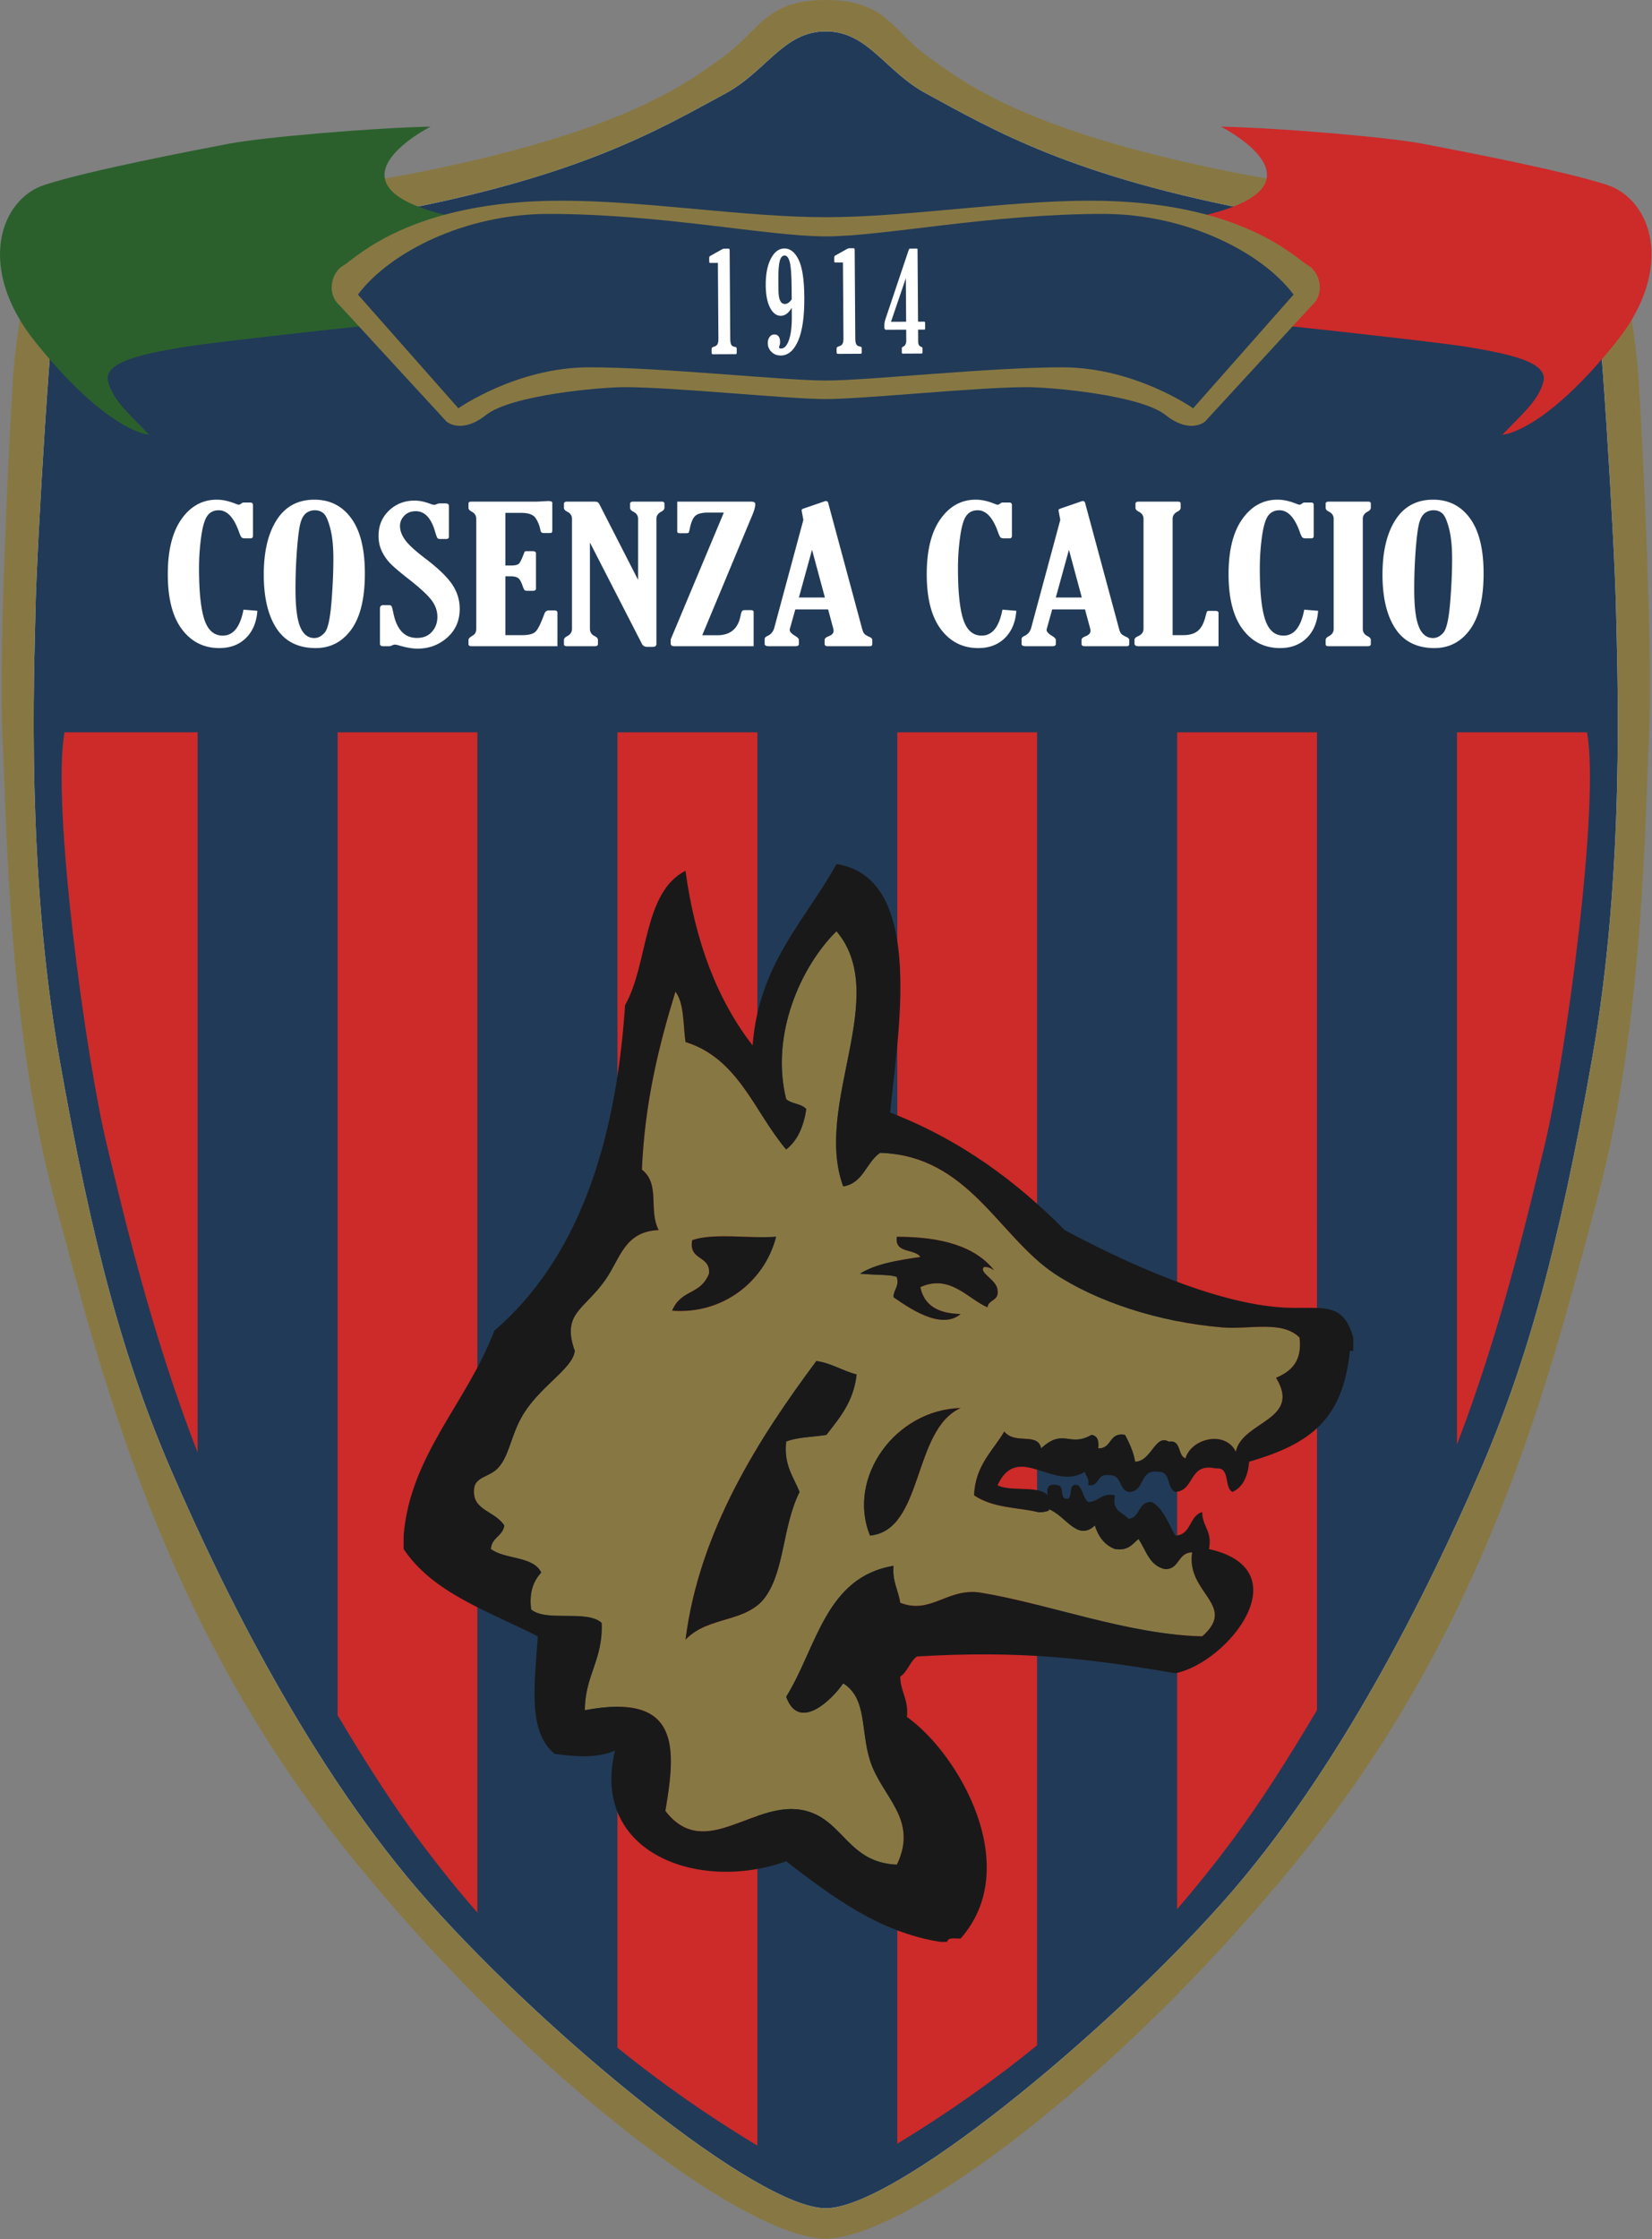 <svg xmlns="http://www.w3.org/2000/svg" width="426.677pt" height="577.953pt" viewBox="0 0 426.677 577.953"><rect x="0" y="0" width="426.677" height="577.953" fill="#808080" stroke="none"/><defs><clipPath id="a"><path d="M0 0h429v577.738H0Zm0 0"/></clipPath></defs><path d="M214.555 6.61c-15.25 0-16.75 7.75-25.75 14.25s-23.72 17.902-71.25 28c-40 8.5-89.5 11.75-102 13.25 0 0-5 25-6 39.75s-3.668 69.667-2.668 90c1 20.335 1.332 73 13 116.667 11.668 43.668 26.758 104.996 72 162.332 45.242 57.336 102 100 122.668 100 20.664 0 77.425-42.664 122.668-100 45.242-57.336 60.332-118.664 72-162.332 11.664-43.668 12-96.332 13-116.668 1-20.332-1.668-75.25-2.668-90-1-14.75-6-39.75-6-39.75-12.5-1.5-62-4.75-102-13.25-47.532-10.097-62.25-21.5-71.25-28s-10.5-14.25-25.75-14.25" style="fill:#877843;fill-opacity:1;fill-rule:nonzero;stroke:none" transform="matrix(1.024 0 0 1.024 -6.427 -6.77)"/><path d="M214.555 14.527c-10.668 0-14.922 10.04-25.332 15.668-16.899 9.13-36.668 21-85.336 30-48.664 9-80.664 3.332-82.664 13-2 9.664-5.668 71-6 87.332-.336 16.332-2.336 65.332 5.996 112.668 8.336 47.332 16.336 76.664 28.668 105 12.336 28.332 34.668 74.332 64.668 108 30 33.664 82.668 77 100 77 17.332 0 70-43.336 100-77 30-33.668 52.332-79.668 64.668-108 12.332-28.336 20.332-57.668 28.664-105 8.336-47.336 6.336-96.336 6-112.668-.332-16.332-4-77.668-6-87.332-2-9.668-34-4-82.664-13-48.668-9-68.442-20.87-85.336-30-10.414-5.629-14.664-15.668-25.332-15.668" style="fill:#fff;fill-opacity:1;fill-rule:nonzero;stroke:none" transform="matrix(1.024 0 0 1.024 -6.427 -6.77)"/><g clip-path="url(#a)" style="fill:#213a57;fill-opacity:1;stroke:none" transform="matrix(1.024 0 0 1.024 -6.427 -6.77)"><path d="M2145.547 5632.127c-106.68 0-149.219-100.391-253.32-156.68-168.985-91.29-366.68-210-853.36-300-486.64-90-806.64-33.32-826.64-130-20-96.64-56.68-710-60-873.32-3.36-163.32-23.36-653.32 59.96-1126.68 83.36-473.32 163.36-766.64 286.68-1050 123.36-283.32 346.68-743.32 646.68-1080 300-336.64 826.68-770 1000-770 173.32 0 700 433.36 1000 770 300 336.68 523.32 796.68 646.68 1080 123.32 283.36 203.32 576.68 286.64 1050 83.36 473.36 63.36 963.36 60 1126.68-3.32 163.32-40 776.68-60 873.32-20 96.68-340 40-826.64 130-486.68 90-684.414 208.71-853.36 300-104.14 56.289-146.64 156.68-253.32 156.68zm0 0" style="fill:#213a57;fill-opacity:1;stroke:none;stroke-width:10;stroke-linecap:butt;stroke-linejoin:miter;stroke-miterlimit:10;stroke-opacity:1" transform="matrix(.1 0 0 -.1 0 577.74)"/></g><path d="M114.887 38.527s-30.332 15.332 7 23l-3 25s-57.332 6-67 7.668c-9.664 1.664-19.664 3.664-18.332 8.664 1.332 5 6 8.668 10.332 13.336 0 0-10.242-.406-28.664-23.336-15-18.664-9-36 2.332-39.664 11.332-3.668 37.668-8.668 46.332-10.336 8.668-1.664 36-4 51-4.332" style="fill:#2b602d;fill-opacity:1;fill-rule:nonzero;stroke:none" transform="matrix(1.024 0 0 1.024 -6.427 -6.77)"/><path d="M314.219 38.527s30.336 15.332-7 23l3 25s57.336 6 67 7.668c9.668 1.664 19.668 3.664 18.336 8.664-1.336 5-6 8.668-10.336 13.336 0 0 10.246-.406 28.668-23.336 15-18.664 9-36-2.332-39.664-11.336-3.668-37.668-8.668-46.336-10.336-8.664-1.664-36-4-51-4.332" style="fill:#cd2a2a;fill-opacity:1;fill-rule:nonzero;stroke:none" transform="matrix(1.024 0 0 1.024 -6.427 -6.77)"/><path d="M214.555 191.195h-17.25V547.43a356.116 356.116 0 0 0 17.25 9.765 357.364 357.364 0 0 0 18.043-10.25v-355.75" style="fill:#213a57;fill-opacity:1;fill-rule:nonzero;stroke:none" transform="matrix(1.024 0 0 1.024 -6.427 -6.77)"/><path d="M232.598 191.195v355.75c13.004-7.898 24.699-16.195 35.289-24.84v-330.91" style="fill:#cd2a2a;fill-opacity:1;fill-rule:nonzero;stroke:none" transform="matrix(1.024 0 0 1.024 -6.427 -6.77)"/><path d="M267.887 191.195v330.91a282.929 282.929 0 0 0 35.293-34.285V191.195" style="fill:#213a57;fill-opacity:1;fill-rule:nonzero;stroke:none" transform="matrix(1.024 0 0 1.024 -6.427 -6.77)"/><path d="M303.18 191.195V487.82c4.722-5.457 9.172-11 13.375-16.625 8.047-10.77 15.367-22.547 21.918-33.582V191.195" style="fill:#cd2a2a;fill-opacity:1;fill-rule:nonzero;stroke:none" transform="matrix(1.024 0 0 1.024 -6.427 -6.77)"/><path d="M338.473 437.613c6.18-10.414 11.672-20.164 16.414-27.754 7.3-11.68 13.558-25.297 18.875-39.144v-179.52h-35.29" style="fill:#213a57;fill-opacity:1;fill-rule:nonzero;stroke:none" transform="matrix(1.024 0 0 1.024 -6.427 -6.77)"/><path d="M395.887 295.195c5.332-22 14-86 10.668-104h-32.793v179.52c11.414-29.723 18.488-60.512 22.125-75.52M22.555 191.195c-3.332 18 5.332 82 10.668 104 3.718 15.352 11.035 47.211 22.914 77.555V191.195" style="fill:#cd2a2a;fill-opacity:1;fill-rule:nonzero;stroke:none" transform="matrix(1.024 0 0 1.024 -6.427 -6.77)"/><path d="M56.137 191.195V372.75c5.144 13.145 11.144 26.004 18.086 37.11 4.941 7.913 10.699 18.171 17.207 29.085v-247.75" style="fill:#213a57;fill-opacity:1;fill-rule:nonzero;stroke:none" transform="matrix(1.024 0 0 1.024 -6.427 -6.77)"/><path d="M91.43 191.195v247.75c6.343 10.649 13.398 21.914 21.125 32.25a294.301 294.301 0 0 0 14.168 17.543V191.195" style="fill:#cd2a2a;fill-opacity:1;fill-rule:nonzero;stroke:none" transform="matrix(1.024 0 0 1.024 -6.427 -6.77)"/><path d="M126.723 191.195v297.543a283.468 283.468 0 0 0 35.289 34.008v-331.55" style="fill:#213a57;fill-opacity:1;fill-rule:nonzero;stroke:none" transform="matrix(1.024 0 0 1.024 -6.427 -6.77)"/><path d="M162.012 191.195v331.551c10.597 8.586 22.289 16.836 35.293 24.684V191.195" style="fill:#cd2a2a;fill-opacity:1;fill-rule:nonzero;stroke:none" transform="matrix(1.024 0 0 1.024 -6.427 -6.77)"/><path d="M214.555 107.195c9.668 0 38.07-3 50.664-3 6.336 0 28.668 2 35 7 6.336 5 10 1.664 10 1.664l27-29.332c3.336-2.918 2-8.332-1-10-3-1.668-16.664-16.332-55-16.332-21.164 0-46.164 4.164-66.664 4.164s-45.5-4.164-66.668-4.164c-38.332 0-52 14.664-55 16.332-3 1.668-4.332 7.082-1 10l27 29.332s3.668 3.336 10-1.664c6.336-5 28.668-7 35-7 12.597 0 41 3 50.668 3" style="fill:#877843;fill-opacity:1;fill-rule:nonzero;stroke:none" transform="matrix(1.024 0 0 1.024 -6.427 -6.77)"/><path d="M214.555 107.195c9.668 0 38.07-3 50.664-3 6.336 0 28.668 2 35 7 6.336 5 10 1.664 10 1.664l27-29.332c3.336-2.918 2-8.332-1-10-3-1.668-16.664-16.332-55-16.332-21.164 0-46.164 4.164-66.664 4.164s-45.5-4.164-66.668-4.164c-38.332 0-52 14.664-55 16.332-3 1.668-4.332 7.082-1 10l27 29.332s3.668 3.336 10-1.664c6.336-5 28.668-7 35-7 12.597 0 41 3 50.668 3zm0 0" style="fill:none;stroke:none;stroke-width:1;stroke-linecap:butt;stroke-linejoin:miter;stroke-miterlimit:10;stroke-opacity:1" transform="matrix(1.024 0 0 1.024 -6.427 -6.77)"/><path d="M214.555 102.527c10.668 0 41.332-3.332 59.664-3.332 18.336 0 33 10.332 33 10.332l25.336-28.668c-8-10.664-27-20.332-48-20.332-28.668 0-55.332 5.668-70 5.668s-41.332-5.668-70-5.668c-21.004 0-40 9.668-48 20.332l25.332 28.668s14.668-10.332 33-10.332c18.336 0 49 3.332 59.668 3.332" style="fill:#213a57;fill-opacity:1;fill-rule:nonzero;stroke:none" transform="matrix(1.024 0 0 1.024 -6.427 -6.77)"/><path d="M214.555 102.527c10.668 0 41.332-3.332 59.664-3.332 18.336 0 33 10.332 33 10.332l25.336-28.668c-8-10.664-27-20.332-48-20.332-28.668 0-55.332 5.668-70 5.668s-41.332-5.668-70-5.668c-21.004 0-40 9.668-48 20.332l25.332 28.668s14.668-10.332 33-10.332c18.336 0 49 3.332 59.668 3.332zm0 0" style="fill:none;stroke:none;stroke-width:1;stroke-linecap:butt;stroke-linejoin:miter;stroke-miterlimit:10;stroke-opacity:1" transform="matrix(1.024 0 0 1.024 -6.427 -6.77)"/><path d="m187.347 72.872-1.927.01c-.173.001-.26-.1-.261-.3l-.007-.975c0-.212.076-.368.227-.462l2.871-1.611c.29-.167.526-.25.714-.25l1.044-.004c.2-.002.3.122.3.37l.156 22.314c.002.734.093 1.254.267 1.56.174.307.5.483.974.526.258.038.387.19.388.462l.007 1.01c.001.238-.094.357-.282.357l-5.713.024c-.227.003-.343-.123-.347-.37l-.006-.906c0-.32.17-.52.514-.606.426-.096.737-.286.929-.57.196-.286.29-.783.282-1.493M205.965 82.07l-.017-2.838c-.025-3.275-.184-5.464-.474-6.568-.295-1.104-.728-1.657-1.297-1.654-.565.001-.971.45-1.222 1.344-.251.894-.367 2.411-.356 4.552l.024 2.892c.014 2.293.555 3.437 1.622 3.434.597-.005 1.173-.39 1.72-1.162m.015 2.113c-.8 1.351-1.725 2.029-2.772 2.033-1.087.005-1.985-.674-2.698-2.036-.713-1.365-1.08-3.24-1.1-5.628-.018-2.79.413-5.039 1.299-6.745.882-1.71 2.027-2.565 3.424-2.573 1.447-.004 2.638.937 3.572 2.824.93 1.887 1.412 5.068 1.442 9.537.033 4.802-.488 8.437-1.56 10.909-1.075 2.468-2.537 3.709-4.38 3.716-.935.006-1.713-.297-2.337-.902-.623-.608-.936-1.365-.942-2.277-.004-.567.149-1.066.458-1.493.314-.424.706-.64 1.184-.64.97-.007 1.46.642 1.47 1.944 0 .317-.055.633-.167.938-.064.157-.096.269-.096.338.003.225.167.338.5.334.832 0 1.491-.717 1.993-2.143.499-1.43.744-3.414.725-5.954M218.887 72.774l-1.93.007c-.173 0-.26-.098-.261-.3l-.006-.976c0-.212.075-.365.227-.462l2.87-1.608c.29-.166.526-.25.715-.253l1.044-.004c.2.002.3.123.3.373L222 91.865c.002.732.094 1.251.268 1.558.174.307.5.482.973.529.26.034.388.186.39.458l.006 1.01c.001.238-.094.358-.282.357l-5.713.028c-.227 0-.343-.123-.347-.373l-.007-.903c0-.32.17-.523.513-.606.427-.096.738-.29.93-.573.196-.284.29-.78.285-1.49M234.75 76.737l-3.741 10.984 3.818-.018zm.092 12.971-5.03.023c-.314.003-.47-.18-.474-.547l-.004-.602c-.003-.475.095-1 .292-1.58l5.86-17.43c.066-.2.202-.302.414-.303l1.574-.007c.149.001.227.07.227.212l.128 18.216 1.498-.006c.189 0 .285.09.285.264l.012 1.457c.003.19-.066.283-.2.283l-1.584.007.021 3.088c.006.662.27 1.08.791 1.257.205.068.303.205.305.405l.009.956c0 .215-.086.32-.255.32l-4.743.022c-.154.002-.23-.08-.232-.248l-.007-1.08c0-.177.089-.307.27-.392.58-.237.866-.774.859-1.6" style="fill:#fff;fill-opacity:1;fill-rule:nonzero;stroke:none;stroke-width:.898" transform="matrix(1.024 0 0 1.024 -6.427 -6.77)"/><path d="M71.191 160.563c-.21 2.906-1.175 5.199-2.894 6.878-1.719 1.68-3.953 2.52-6.695 2.52-3.922 0-7.07-1.582-9.446-4.742-2.37-3.164-3.558-7.79-3.558-13.88 0-6.01 1.156-10.644 3.465-13.901 2.308-3.258 5.28-4.883 8.906-4.883 1.5 0 3.156.375 4.968 1.129.254.093.446.14.57.14.15 0 .36-.093.634-.285a.803.803 0 0 1 .539-.258h1.8c.403 0 .602.227.602.68v7.687c0 .438-.2.657-.602.657h-1.39c-.442 0-.742-.086-.903-.258-.156-.172-.374-.64-.648-1.406-1.285-3.61-2.984-5.414-5.094-5.414-1.246 0-2.207.468-2.879 1.406-.675.933-1.191 2.707-1.55 5.312a57.98 57.98 0 0 0-.54 7.918c0 5.84.446 10.125 1.333 12.86.886 2.73 2.437 4.097 4.652 4.097 2.66 0 4.402-2.18 5.227-6.539M85.555 167.43c.949 0 1.82-.453 2.61-1.36.792-.906 1.355-3.386 1.694-7.449.336-4.058.504-7.781.504-11.172 0-3.058-.25-5.574-.758-7.55-.507-1.977-1.054-3.247-1.644-3.817-.594-.57-1.352-.855-2.277-.855-.782 0-1.485.218-2.106.656-.621.437-1.11 1.219-1.457 2.351-.348 1.133-.652 3.348-.918 6.641a129.637 129.637 0 0 0-.394 10.258c0 4.418.39 7.574 1.171 9.46.782 1.891 1.973 2.837 3.575 2.837m.347 2.53c-4.41 0-7.691-1.64-9.855-4.917-2.16-3.281-3.242-7.816-3.242-13.61 0-5.792 1.09-10.386 3.273-13.785 2.184-3.394 5.352-5.093 9.508-5.093 3.902 0 7 1.562 9.285 4.695 2.29 3.133 3.434 7.766 3.434 13.902 0 6.262-1.133 10.961-3.399 14.102-2.27 3.137-5.27 4.707-9.004 4.707M104.477 169.492h-1.582c-.528 0-.79-.21-.79-.633v-8.836c0-.593.282-.89.852-.89h1.36c.359 0 .597.09.714.27.114.179.278.8.489 1.863.867 4.093 2.835 6.14 5.918 6.14 1.601 0 2.863-.515 3.78-1.547.919-1.03 1.376-2.28 1.376-3.75 0-1.515-.489-2.921-1.473-4.218-.976-1.297-2.871-3.047-5.676-5.25-2.175-1.688-3.718-2.996-4.636-3.926a11.5 11.5 0 0 1-2.215-3.152c-.559-1.172-.84-2.461-.84-3.868 0-2.593.883-4.726 2.644-6.398 1.758-1.672 3.907-2.508 6.438-2.508 1.16 0 2.406.242 3.734.73.59.223.993.333 1.203.333.207 0 .442-.067.696-.192.254-.113.57-.168.949-.168h1.172c.61 0 .914.211.914.633v7.758c0 .39-.23.586-.695.586h-1.454c-.382 0-.628-.074-.746-.223-.113-.148-.32-.715-.617-1.7-.988-3.39-2.605-5.085-4.84-5.085-1.203 0-2.168.375-2.894 1.125-.73.75-1.094 1.617-1.094 2.602 0 1.14.43 2.308 1.281 3.503.856 1.196 2.559 2.762 5.114 4.7 3.27 2.484 5.53 4.668 6.785 6.55 1.254 1.883 1.883 3.926 1.883 6.13 0 2.968-1.051 5.382-3.149 7.242-2.098 1.859-4.594 2.789-7.484 2.789-1.285 0-2.793-.254-4.524-.758-.547-.172-.937-.258-1.172-.258-.21 0-.484.078-.82.238-.254.11-.457.168-.601.168M146.875 169.492h-21.676c-.504 0-.758-.187-.758-.562v-1.032c0-.328.348-.687 1.043-1.078.614-.36.918-.922.918-1.687v-27.75c0-.813-.39-1.422-1.172-1.828-.527-.266-.789-.578-.789-.938v-1.125c0-.297.254-.445.758-.445h16.266c.293 0 .851-.024 1.676-.07.738-.047 1.203-.07 1.39-.07.7 0 1.047.14 1.047.421v6.89c0 .36-.05.575-.144.645-.094.07-.364.106-.805.106h-1.172c-.508 0-.793-.219-.855-.656-.23-1.22-.649-2.262-1.25-3.13-.598-.867-1.809-1.3-3.622-1.3h-3.988v13.265h1.457c.906 0 1.528-.128 1.867-.386.336-.258.758-1.067 1.266-2.426.168-.438.285-.68.348-.727.062-.047.254-.07.57-.07h1.39c.548 0 .825.195.825.586v8.836c0 .375-.254.562-.762.562h-1.453c-.316 0-.54-.058-.664-.175-.129-.118-.297-.48-.508-1.09-.379-1.11-.789-1.785-1.234-2.028-.442-.242-1.055-.363-1.836-.363h-1.266v14.836h4.274c1.582 0 2.675-.277 3.289-.832.613-.555 1.37-2.074 2.277-4.558.211-.563.594-.844 1.14-.844h1.36c.527 0 .793.195.793.586M167.219 152.777v-15.386c0-.797-.403-1.403-1.2-1.809-.55-.266-.824-.586-.824-.965v-1.031c0-.36.274-.54.825-.54h7.148c.465 0 .695.165.695.493v1.078c0 .36-.261.68-.789.961-.824.422-1.234 1.024-1.234 1.805v31.523c0 .5-.309.75-.918.75h-1.399c-.632 0-1.078-.25-1.332-.75l-13.12-25.547v21.774c0 .812.406 1.422 1.214 1.828.54.266.809.578.809.937v1.055c0 .36-.27.54-.817.54h-7.066c-.461 0-.691-.165-.691-.493v-1.102c0-.343.277-.656.824-.937.8-.422 1.203-1.031 1.203-1.828v-27.75c0-.797-.402-1.399-1.203-1.805-.547-.266-.824-.586-.824-.96v-1.032c0-.36.273-.54.82-.54h6.683c.485 0 .809.044.977.13.168.086.336.293.504.62M177.09 133.047h18.637c.699 0 1.046.21 1.046.633 0 .656-.222 1.515-.668 2.578l-12.703 30.469h3.793c3.243 0 5.192-1.602 5.844-4.805.145-.734.29-1.172.426-1.313.137-.14.375-.21.71-.21h1.52c.446 0 .664.171.664.515v8.578h-20.027c-.59 0-.887-.226-.887-.68v-1.03l13.399-31.97h-3.946c-1.539 0-2.613.266-3.222.797-.61.532-1.074 1.579-1.39 3.141-.145.703-.266 1.09-.364 1.16-.094.07-.332.106-.711.106h-1.453c-.446 0-.668-.157-.668-.47M211.09 145.188l-3.309 12.023h6.555zm-2.184-7.532-.297-1.59c-.097-.515-.144-.804-.144-.867 0-.156.156-.289.473-.398l5.363-1.848a.794.794 0 0 1 .285-.047c.293 0 .484.14.57.418l8.574 31.785c.149.578.333.993.551 1.243.223.25.653.515 1.285.796.485.22.727.47.727.75v1.032c0 .375-.2.562-.602.562h-10.57c-.566 0-.851-.187-.851-.562v-1.032c0-.359.34-.664 1.015-.914.828-.332 1.242-.777 1.242-1.34 0-.156-.02-.335-.062-.539l-1.32-4.894h-8.27l-1.324 4.71c-.063.208-.094.352-.094.446 0 .469.469.985 1.414 1.547.61.375.91.703.91.984v1.032c0 .375-.304.562-.918.562h-6.609c-.738 0-1.11-.187-1.11-.562v-1.22c0-.327.235-.593.696-.796.867-.39 1.433-1.055 1.71-1.992M262.617 160.563c-.21 2.906-1.18 5.199-2.898 6.878-1.715 1.68-3.95 2.52-6.692 2.52-3.922 0-7.07-1.582-9.441-4.742-2.375-3.164-3.563-7.79-3.563-13.88 0-6.01 1.157-10.644 3.465-13.901 2.313-3.258 5.282-4.883 8.907-4.883 1.5 0 3.156.375 4.968 1.129.254.093.446.14.57.14.145 0 .356-.093.633-.285a.802.802 0 0 1 .54-.258h1.8c.403 0 .602.227.602.68v7.687c0 .438-.2.657-.602.657h-1.39c-.442 0-.746-.086-.903-.258-.16-.172-.375-.64-.648-1.406-1.285-3.61-2.985-5.414-5.094-5.414-1.242 0-2.207.468-2.879 1.406-.676.933-1.191 2.707-1.55 5.312a57.98 57.98 0 0 0-.54 7.918c0 5.84.442 10.125 1.328 12.86.891 2.73 2.442 4.097 4.657 4.097 2.66 0 4.402-2.18 5.222-6.539M275.89 145.188l-3.312 12.023h6.555zm-2.183-7.532-.297-1.59c-.098-.515-.148-.804-.148-.867 0-.156.16-.289.476-.398l5.36-1.848a.825.825 0 0 1 .285-.047c.297 0 .488.14.57.418l8.578 31.785c.145.578.332.993.551 1.243.223.25.648.515 1.281.796.489.22.73.47.73.75v1.032c0 .375-.202.562-.6.562h-10.571c-.567 0-.852-.187-.852-.562v-1.032c0-.359.34-.664 1.016-.914.828-.332 1.242-.777 1.242-1.34 0-.156-.02-.335-.062-.539l-1.325-4.894h-8.27l-1.32 4.71c-.066.208-.097.352-.097.446 0 .469.473.985 1.418 1.547.605.375.91.703.91.984v1.032c0 .375-.305.562-.918.562h-6.613c-.738 0-1.106-.187-1.106-.562v-1.22c0-.327.23-.593.696-.796.863-.39 1.433-1.055 1.71-1.992M294.7 165.133v-27.75c0-.797-.4-1.399-1.204-1.805-.547-.265-.82-.586-.82-.96v-1.032c0-.36.273-.54.82-.54h9.875c.465 0 .695.165.695.493v1.078c0 .36-.277.68-.824.961-.8.422-1.203 1.024-1.203 1.805v29.32h2.691c1.583 0 2.81-.363 3.684-1.09.875-.726 1.524-1.965 1.945-3.715.172-.671.293-1.058.368-1.16.074-.101.257-.152.554-.152h1.485c.57 0 .855.172.855.516v8.39h-20.156c-.695 0-1.043-.234-1.043-.703v-.89c0-.36.305-.672.918-.938.906-.406 1.36-1.016 1.36-1.828M338.742 160.563c-.21 2.906-1.176 5.199-2.894 6.878-1.72 1.68-3.95 2.52-6.692 2.52-3.926 0-7.07-1.582-9.445-4.742-2.371-3.164-3.559-7.79-3.559-13.88 0-6.01 1.157-10.644 3.465-13.901 2.309-3.258 5.278-4.883 8.906-4.883 1.497 0 3.153.375 4.97 1.129.25.093.44.14.566.14.148 0 .359-.093.632-.285a.802.802 0 0 1 .54-.258h1.804c.399 0 .602.227.602.68v7.687c0 .438-.203.657-.602.657h-1.394c-.442 0-.743-.086-.899-.258-.16-.172-.375-.64-.648-1.406-1.29-3.61-2.989-5.414-5.098-5.414-1.242 0-2.203.468-2.879 1.406-.676.933-1.191 2.707-1.55 5.312a58.608 58.608 0 0 0-.536 7.918c0 5.84.442 10.125 1.328 12.86.887 2.73 2.438 4.097 4.657 4.097 2.66 0 4.398-2.18 5.222-6.539M350.008 165.133c0 .812.398 1.422 1.203 1.828.547.266.82.578.82.937v1.055c0 .36-.273.54-.82.54h-9.871c-.469 0-.7-.165-.7-.493v-1.102c0-.343.274-.656.825-.937.8-.422 1.2-1.031 1.2-1.828v-27.75c0-.797-.4-1.399-1.2-1.805-.55-.265-.824-.586-.824-.96v-1.032c0-.36.273-.54.824-.54h9.87c.466 0 .696.165.696.493v1.078c0 .36-.273.68-.82.961-.805.422-1.203 1.024-1.203 1.805M367.727 167.43c.949 0 1.82-.453 2.609-1.36.793-.906 1.355-3.386 1.695-7.449.336-4.058.504-7.781.504-11.172 0-3.058-.254-5.574-.758-7.55-.507-1.977-1.054-3.247-1.644-3.817-.594-.57-1.352-.855-2.281-.855a3.58 3.58 0 0 0-2.106.656c-.621.437-1.105 1.219-1.453 2.351-.348 1.133-.652 3.348-.918 6.641a129.636 129.636 0 0 0-.395 10.258c0 4.418.391 7.574 1.172 9.46.778 1.891 1.97 2.837 3.575 2.837m.347 2.53c-4.41 0-7.695-1.64-9.855-4.917-2.164-3.281-3.242-7.816-3.242-13.61 0-5.792 1.09-10.386 3.273-13.785 2.184-3.394 5.352-5.093 9.508-5.093 3.902 0 6.996 1.562 9.285 4.695 2.289 3.133 3.434 7.766 3.434 13.902 0 6.262-1.133 10.961-3.403 14.102-2.265 3.137-5.265 4.707-9 4.707" style="fill:#fff;fill-opacity:1;fill-rule:nonzero;stroke:none" transform="matrix(1.024 0 0 1.024 -6.427 -6.77)"/><path d="M225.723 393.664c13.582-1.367 10.62-26.613 22.851-32.156-16.5.418-28.797 17.648-22.851 32.156m-13.54-44.008c-14.44 19.41-29.511 42.707-33.007 70.246 5.863-6.152 15.566-4.093 20.312-11.004 4.73-6.89 4.168-17.644 8.461-26.234-1.523-3.832-4.015-6.703-3.383-12.695 2.79-1.156 6.766-1.13 10.157-1.692 3.316-4.297 6.87-8.363 7.617-15.234-3.61-.906-6.211-2.816-10.156-3.387m26.234-26.234c-5.64.848-11.25 1.726-15.234 4.23 5.117.422 7.695.164 9.308.848.613 2.586-.863 3.086-.844 5.078 3.688 2.55 11.977 8.461 16.926 4.23-5.535-.105-9.21-2.074-10.156-6.769 7.516-3.394 12.05 3.059 16.926 5.078.261-1.996 2.941-1.574 2.539-4.23.027-2.617-4.985-4.543-3.387-5.926 1.168-.035 1.86.398 2.54.848-4.845-6.16-13.532-8.473-24.544-8.465-.652 4.32 4.438 2.898 5.926 5.078m-57.55-4.23c-1.009 5.242 4.69 3.773 4.234 8.46-2.286 5.559-6.88 3.727-9.309 9.313 12.605.992 23.285-7.149 26.234-18.621-6.843.492-15.699-1.031-21.16.847m36.395-77.863c13.8 16.387-5.88 43.656 1.691 64.32 5.113-.808 5.781-6.062 9.309-8.46 22.324.718 29.804 21.03 44.008 30.464 10.464 6.95 26.125 12.196 42.316 13.543 6.863.57 14.992-1.863 19.465 2.54.726 6.081-2.172 8.546-5.922 10.156 6.555 10.699-8.492 10.882-10.156 18.617-2.688-5.453-11.207-3.336-12.696 1.691-2.07-.75-.914-4.722-4.23-4.23-3.445-1.926-4.324 4.988-8.465 5.078-.445-2.66-1.484-4.723-2.539-6.77-4.156-.77-3.223 3.547-6.77 3.387.239-1.934-.203-3.184-1.695-3.387-5.656 3.246-7.004-1.836-12.691 3.387-.957-4.172-6.469-.805-9.313-4.234-2.93 4.968-7.304 8.492-7.613 16.082 4.887 3.3 11.098 3.015 16.078 4.23.828.2 3.906-.351 2.54-.847 4.523 1.636 7.327 8.398 11.847 4.23.894 2.773 2.414 4.926 5.078 5.926 3.336.512 4.394-1.246 5.926-2.535 1.93 2.863 2.765 6.824 6.77 7.613 3.652-.016 3.12-4.215 6.769-4.23-1.621 10.285 11.55 13.261 2.539 21.16-18.762-.43-39.078-8.301-55.856-11.004-8.367-1.352-12.562 5.605-20.312 2.539-.461-3.207-2.047-5.29-1.692-9.313-17.191 2.84-19.394 20.664-27.082 33.008 3.25 9.047 11.747.535 14.387-3.387 6.059 3.809 4.34 11.782 6.77 19.465 2.902 9.18 12.32 14.676 6.77 26.238-12.259-.507-13.427-11.015-22.848-13.542-12.883-3.45-25.383 13.144-35.547 0 2.672-15.68 3.996-29.989-20.313-25.387.004-8.742 4.672-12.82 4.235-22.004-3.649-3.406-13.942-.164-17.774-3.387-.562-4.512.656-7.246 2.54-9.308-2-4.207-9.165-3.25-12.696-5.926.164-2.942 2.992-3.211 3.387-5.926-2.454-3.824-8.223-3.723-7.618-9.309.32-2.988 3.77-2.882 5.922-5.078 2.828-2.879 3.246-7.793 5.926-12.691 4.309-7.879 12.996-12.258 13.543-16.93-3.367-9.48 2.313-10.289 7.613-17.77 3.93-5.542 4.852-12.324 13.543-12.695-2.629-5.07.48-11.578-4.23-15.234.738-17.031 4.285-31.258 8.46-44.855 2.216 2.867 1.923 8.234 2.54 12.695 13.355 4.133 17.367 17.613 25.39 27.082 2.864-2.215 4.395-5.762 5.079-10.156-1.13-1.41-3.766-1.313-5.079-2.54-4.039-16.331 3.77-33.503 12.696-42.316" style="fill:#877843;fill-opacity:1;fill-rule:evenodd;stroke:none" transform="matrix(1.024 0 0 1.024 -6.427 -6.77)"/><path d="M202.027 318.344c-2.949 11.472-13.629 19.613-26.234 18.62 2.43-5.585 7.023-3.753 9.309-9.312.457-4.687-5.243-3.218-4.23-8.46 5.456-1.876 14.312-.356 21.155-.848M232.492 318.344c11.012-.008 19.7 2.304 24.543 8.465-.68-.45-1.37-.883-2.539-.848-1.598 1.383 3.418 3.309 3.387 5.926.402 2.656-2.278 2.234-2.54 4.23-4.874-2.02-9.41-8.472-16.925-5.078.945 4.7 4.621 6.664 10.156 6.77-4.949 4.23-13.238-1.68-16.926-4.23-.02-1.993 1.457-2.493.844-5.079-1.613-.68-4.191-.426-9.308-.848 3.984-2.504 9.593-3.382 15.234-4.23-1.488-2.18-6.578-.758-5.926-5.078M222.34 353.043c-.746 6.871-4.3 10.937-7.617 15.234-3.391.563-7.368.536-10.157 1.692-.632 5.992 1.86 8.863 3.383 12.695-4.293 8.59-3.73 19.344-8.46 26.234-4.747 6.91-14.45 4.852-20.313 11.004 3.496-27.539 18.566-50.836 33.008-70.246 3.945.57 6.546 2.48 10.156 3.387M248.574 361.508c-12.23 5.543-9.27 30.789-22.851 32.156-5.946-14.508 6.351-31.738 22.851-32.156" style="fill:#191919;fill-opacity:1;fill-rule:evenodd;stroke:none" transform="matrix(1.024 0 0 1.024 -6.427 -6.77)"/><path d="M204.566 283.645c1.313 1.226 3.95 1.128 5.079 2.539-.684 4.394-2.215 7.941-5.079 10.156-8.023-9.465-12.035-22.95-25.39-27.082-.617-4.461-.324-9.828-2.54-12.695-4.175 13.597-7.722 27.824-8.46 44.855 4.71 3.656 1.601 10.164 4.23 15.234-8.691.375-9.613 7.149-13.543 12.696-5.3 7.48-10.98 8.289-7.613 17.77-.543 4.671-9.234 9.05-13.543 16.929-2.68 4.898-3.098 9.812-5.926 12.691-2.152 2.196-5.601 2.09-5.922 5.082-.605 5.582 5.164 5.48 7.618 9.305-.391 2.715-3.223 2.984-3.387 5.926 3.531 2.676 10.695 1.719 12.695 5.926-1.883 2.066-3.101 4.8-2.539 9.308 3.832 3.223 14.125-.023 17.774 3.387.437 9.183-4.23 13.262-4.23 22.004 24.304-4.602 22.98 9.707 20.308 25.39 10.164 13.141 22.664-3.453 35.547 0 9.421 2.524 10.59 13.028 22.847 13.54 5.551-11.563-3.863-17.06-6.77-26.235-2.429-7.687-.71-15.66-6.769-19.469-2.64 3.922-11.137 12.434-14.387 3.387 7.688-12.344 9.891-30.168 27.082-33.008-.355 4.024 1.23 6.106 1.692 9.313 7.75 3.07 11.945-3.89 20.312-2.54 16.778 2.704 37.094 10.575 55.856 11 9.012-7.89-4.16-10.87-2.54-21.156-3.648.016-3.116 4.215-6.769 4.23-4.004-.788-4.84-4.75-6.77-7.616-1.53 1.293-2.59 3.05-5.925 2.539-2.664-1-4.184-3.149-5.078-5.926-4.52 4.168-7.324-2.594-11.848-4.23 1.367.496-1.71 1.046-2.539.847-4.98-1.215-11.191-.93-16.078-4.23.309-7.59 4.684-11.114 7.613-16.082 2.844 3.43 8.356.062 9.313 4.234 5.687-5.223 7.035-.14 12.695-3.387 1.488.203 1.93 1.457 1.691 3.387 3.547.16 2.614-4.156 6.774-3.387 1.05 2.047 2.09 4.11 2.535 6.77 4.14-.09 5.02-7.004 8.465-5.078 3.316-.492 2.16 3.48 4.23 4.23 1.489-5.027 10.008-7.144 12.696-1.691 1.664-7.735 16.71-7.918 10.156-18.617 3.75-1.61 6.648-4.07 5.922-10.157-4.469-4.402-12.602-1.968-19.465-2.539-16.191-1.351-31.852-6.593-42.316-13.543-14.204-9.433-21.684-29.746-44.008-30.465-3.528 2.395-4.196 7.653-9.309 8.465-7.57-20.668 12.11-47.937-1.691-64.324-8.926 8.809-16.735 25.984-12.696 42.317m143.028 60.09v3.382h-.848c-1.77 17.574-10.242 23.473-25.39 27.93-.352 3.598-1.5 6.394-4.227 7.617-2.23-1.16-.402-6.371-4.234-5.926-6.887-1.523-5.149 5.574-10.157 5.926-2.265-.836-1.05-5.156-4.23-5.078-5.047-.816-3.281 5.184-7.617 5.078-2.473-.633-1.637-4.566-5.079-4.23-2.996-.461-2.082 2.996-5.078 2.539.36-1.77-.578-2.243-.847-3.387-7.996 5.027-16.899-7.656-22.004 3.387 3.344 1.734 10.234-.078 12.695 2.539-.508-2.2.34-3.047 2.54-2.54 1.745.227.202 3.747 2.538 3.383 1.352-.62-.195-4.14 2.54-3.382 1.222 1.035 1.284 3.226 2.538 4.23 2.774-.047 3.235-2.406 6.77-1.691-.879 3.98 1.953 4.254 3.387 5.922 3.14-.243 2.293-4.477 5.921-4.23 3.032 1.765 4.122 5.472 5.926 8.464 4.07-.16 3.442-5.023 6.77-5.926-.016 3.68 2.617 4.719 1.695 9.309 23.41 5.277 4.817 28.633-8.465 31.312-22.187-3.812-39.433-5.773-65.168-4.23-1.82 1.281-2.355 3.847-4.23 5.078.066 3.883 2.152 5.75 1.691 10.156 13.281 9.496 29.418 37.895 13.543 55.856-1.34.07-3.226-.407-3.387.847h-1.69c-15.567-2.43-27.438-11.508-38.93-20.312-22.055 7.906-49.438-2.09-43.165-27.926-4.52 2.012-9.84 1.57-15.23.844-6.82-5.567-5.09-17.43-4.235-29.621-12.32-6.297-26.398-10.836-33.851-22.004v-3.383c1.617-20.328 16.144-33.711 22.851-51.625 20.633-17.734 30.614-46.117 33.004-82.094 5.938-10.426 4.399-28.328 15.235-33.855 2.422 17.89 8.043 32.582 16.926 44.011 1.617-20.671 13.234-31.343 21.16-45.703 22.894 3.496 15.207 44.125 13.539 62.63 17.707 6.835 31.793 17.292 44.008 29.62 11.183 5.985 35.296 18 54.164 19.465 10.25.797 15.867-2.176 18.62 7.617" style="fill:#191919;fill-opacity:1;fill-rule:evenodd;stroke:none" transform="matrix(1.024 0 0 1.024 -6.427 -6.77)"/></svg>